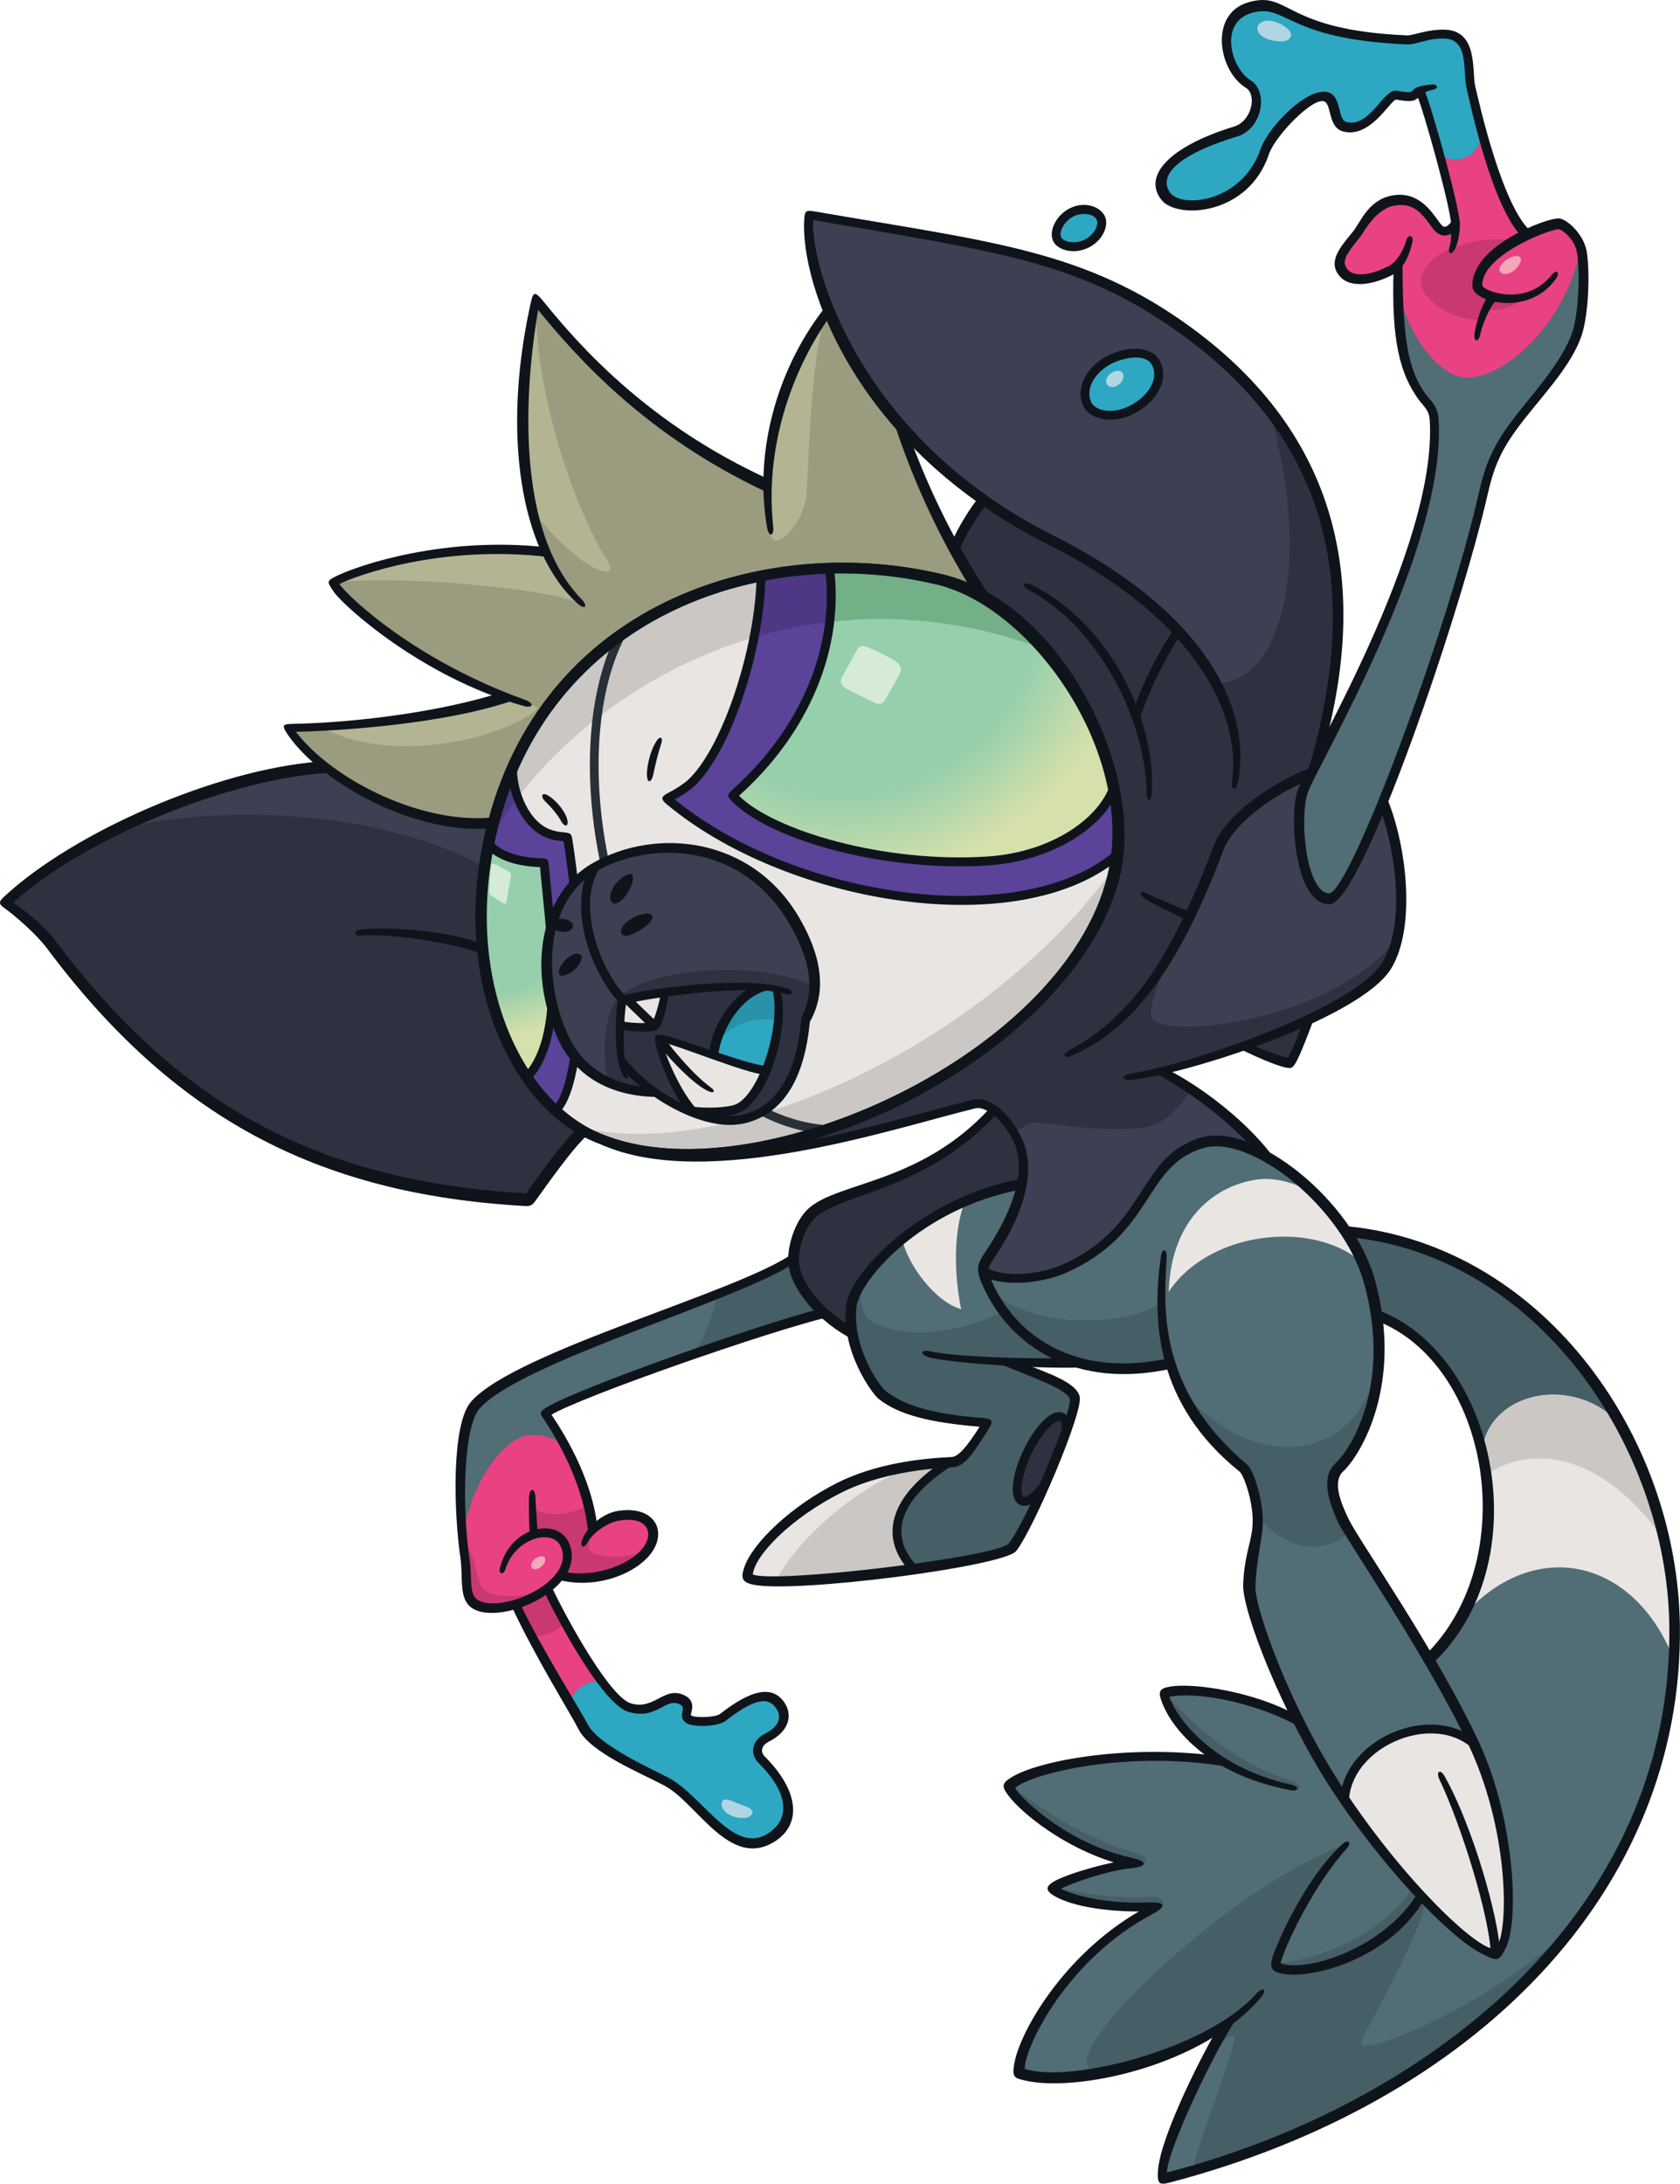 <?xml version="1.0" encoding="UTF-8"?>
<!-- Created with Inkscape (http://www.inkscape.org/) -->
<svg version="1.1" viewBox="0 0 228.44 296.94" xmlns="http://www.w3.org/2000/svg">
 <defs>
  <radialGradient id="radialGradient79377" cx="0" cy="0" r="1" gradientTransform="matrix(15.307 28.065 -34.783 18.972 118.44 88.52)" gradientUnits="userSpaceOnUse">
   <stop stop-color="#96cfac" offset="0"/>
   <stop stop-color="#96cfac" offset=".364"/>
   <stop stop-color="#96cfac" offset=".575"/>
   <stop stop-color="#d6e0ab" offset=".946"/>
   <stop stop-color="#d6e0ab" offset="1"/>
  </radialGradient>
  <radialGradient id="radialGradient79385" cx="0" cy="0" r="1" gradientTransform="matrix(3.609 15.971 -15.971 3.609 67.777 125.4)" gradientUnits="userSpaceOnUse">
   <stop stop-color="#96cfac" offset="0"/>
   <stop stop-color="#96cfac" offset=".364"/>
   <stop stop-color="#96cfac" offset=".575"/>
   <stop stop-color="#d6e0ab" offset=".946"/>
   <stop stop-color="#d6e0ab" offset="1"/>
  </radialGradient>
 </defs>
 <path d="m227.59 220.95c-0.395-26.355-20.007-52.088-45.887-53.457l4.572 10.92c16.635 5.205 22.632 34.22 7.808 47.618l-16.815 8.396c-7.095-4.017-16.148-5.194-18.864-4.13-0.16 0.792 1.912 5.534 8.012 9.211-14.405-2.139-27.26 1.232-29.071 3.44-0.032 1.132 7.695 8.872 17.563 10.467-2.512-0.225-10.603 2.242-11.588 3.372 0.452 0.94 6.111 3.009 14.134 2.422-13.183 6.394-19.248 19.905-18.683 22.53 5.205 2.162 20.108-1.222 28.675-7.174-2.386 3.316-10.275 19.17-9.279 21.602 37.728-9.573 70.001-36.743 69.424-75.218" fill="#516d75"/>
 <g fill="#465e65">
  <path d="m175.67 243.43c1.132 0.16 1.549-0.747 0.096-1.209-9.223-2.954-14.767-9.042-17.427-12.119 1.392 6.62 11.214 12.402 17.325 13.33"/>
  <path d="m156.23 257.94c-6.722 0.321-12.878-1.334-12.889-1.312-0.192 1.03 6.427 3.486 14.45 2.897 0.51-0.289 1.052-1.71-1.562-1.585"/>
  <path d="m226.16 209.26c-4.979-21.806-22.451-40.602-44.461-41.768l4.572 10.92c8.702 2.717 14.484 11.961 15.91 22.078 5.466-3.802 14.983-1.71 23.979 8.77"/>
  <path d="m154.7 252.04c-6.462-1.755-13.319-5.941-17.246-9.426-0.658 1.347 7.887 9.29 17.675 11.124 0.998-0.257 1.052-1.29-0.43-1.697"/>
  <path d="m185.37 276.9c0.35-0.828 10.286-18.14 8.306-19.916-0.16-0.321-0.837-0.905-1.209-0.962-4.436 7.808-15.017 10.784-18.92 10.942-0.225-0.51 4.255-10.92 9.811-16.397-9.675 3.768-19.237 11.191-26.095 17.506-7.751 7.118-13.274 14.903-6.28 13.331 5.681-1.28 11.961-3.7 16.465-6.835-0.407 0.565-1.594 2.444-2.377 3.949 1.142-1.065 2.547-1.88 2.762-1.777 0.779 0.395-5.997 17.427-5.59 18.321 20.776-6.043 39.55-17.461 51.59-33.19-8.238 8.17-20.844 14.564-26.978 16.148-1.527 0.395-2.095 0.321-1.482-1.119"/>
 </g>
 <path d="m227.5 225.42c0.064-1.472 0.128-2.954 0.096-4.47-0.16-9.687-2.897-19.294-7.604-27.634-6.393-6.45-17.506-3.938-18.434 3.848 1.777 7.389 1.177 15.627-2.399 22.327 9.619-10.581 22.972-7.537 28.347 5.929" fill="#e9e5e2"/>
 <path d="m226.16 209.26c-1.28-5.601-3.372-10.999-6.167-15.955-6.405-6.439-17.506-3.927-18.445 3.859 0.257 1.087 0.475 2.207 0.635 3.327 5.466-3.802 15.243-3.621 23.979 8.77" fill="#cac7c4"/>
 <path d="m104.28 236.29c2.354-1.177 2.717-2.861 1.809-4.255-1.517-2.354-4.176-1.347-7.808 1.495-0.828 0.645-3.961 0.735-4.651 0.225-0.86-0.635 0.635-1.732-0.86-2.525-2.467-1.29-3.553 2.05-7.174 0.949-2.964-0.905-8.555-10.807-11.158-16.227 0.69-0.52 1.28-1.097 1.742-1.719 5.715 1.312 12.832-2.095 12.561-5.794-0.096-1.504-1.482-2.794-4.651-2.287-1.312 0.225-2.614 1.02-3.53 1.992-0.635-6.676-4.425-13.138-6.405-15.944 2.364-2.127 31.776-12.538 39.108-14.032l-4.968-7.333c-7.254 5.284-37.524 13.556-43.522 20.256-2.547 2.861-2.444 14.745-1.572 20.584 0.475 3.201-0.321 5.918 2.127 6.699 1.257 0.407 3.009 0.257 4.775-0.257 3.451 7.423 8.125 14.315 9.257 16.589 1.504 3.009 7.729 5.669 11.282 7.571 4.504 2.399 8.974 10.954 14.191 7.48 2.704-1.8 3.802-5.409-1.267-10.479-0.94-0.949-0.68-2.31 0.712-2.999" fill="#516d75"/>
 <path d="m113.26 178.18-4.968-7.333c-2.095 1.527-6.111 3.305-10.909 5.217-0.064 2.274-1.867 6.925-3.621 8.216 7.978-2.807 16.103-5.409 19.498-6.099" fill="#465e65"/>
 <path d="m104.28 236.29c2.354-1.177 2.717-2.861 1.809-4.255-1.517-2.354-4.176-1.347-7.808 1.495-0.828 0.645-3.961 0.735-4.651 0.225-0.86-0.635 0.635-1.732-0.86-2.525-2.467-1.29-3.553 2.05-7.174 0.949-1.02-0.321-2.354-1.687-3.757-3.576-1.809-0.128-3.644 0.802-4.379 2.829 0.873 1.437 1.549 2.569 1.902 3.27 1.504 3.009 7.729 5.67 11.282 7.571 4.504 2.399 8.974 10.954 14.191 7.48 2.704-1.8 3.802-5.409-1.267-10.479-0.94-0.949-0.68-2.309 0.712-2.999" fill="#2ea7c2"/>
 <path d="m81.835 228.62c-2.695-3.61-5.692-9.098-7.401-12.651 0.69-0.52 1.28-1.11 1.742-1.732 5.715 1.325 12.832-2.082 12.561-5.782-0.096-1.517-1.482-2.807-4.651-2.287-1.312 0.225-2.614 1.007-3.53 1.979-0.395-4.108-1.979-8.125-3.599-11.271-1.642-1.482-3.553-1.979-5.262-1.687-3.236 0.565-7.616 6.066-8.793 13.953 0.064 0.927 0.192 1.787 0.289 2.547 0.475 3.201-0.321 5.907 2.127 6.699 1.267 0.407 3.009 0.257 4.775-0.257 2.399 5.149 5.375 10.038 7.355 13.308 0.735-2.014 2.569-2.964 4.38-2.816" fill="#e84283"/>
 <path d="m65.68 216.05c-1.02-0.94-0.68-4.334-2.739-6.54 0.064 0.779 0.16 1.527 0.257 2.184 0.488 3.201-0.321 5.918 2.139 6.699 1.257 0.407 3.009 0.257 4.776-0.257 0.555 1.2 1.402 2.897 2.002 4.051 1.652 0.86 4.176-0.792 4.707-1.607-0.917-1.674-1.742-3.27-2.377-4.606-3.201 1.379-7.276 1.437-8.759 0.064" fill="#c93872"/>
 <path d="m87.842 210.93c-3.237 1.065-6.982 1.007-7.638-0.192-0.327-0.609-0.064-1.642 0.43-2.646-0.023 0.032-0.064 0.064-0.064 0.064-0.128-1.222-0.35-2.435-0.645-3.621-1.979 1.472-5.047 1.8-7.457 0.658 0.032 1.097 0.096 2.319 0.16 3.497 1.719-0.577 3.44-0.225 4.153 1.267 0.712 1.504 0.372 2.977-0.565 4.266l0.064 0.032c4.368 0.962 9.517-0.802 11.565-3.338" fill="#c93872"/>
 <path d="m135.5 150.58c-9.46 10.728-21.127 11.033-24.918 14.428-1.719 1.549-2.669 4.572-2.525 6.62 0.225 3.395 3.451 7.333 8.77 10.06l23.718-19.396c3.27-5.364-1.652-11.361-5.047-11.712" fill="#2f3141"/>
 <path d="m136.89 185.16c3.78 0.16 7.797 0.192 10.875 0.023l-8.555-24.115c-13.647 2.364-22.881 12.369-23.345 16.555-0.635 5.794 3.236 11.248 4.176 11.984 2.999 2.377 7.65 3.395 14.202 3.87-2.207 3.53-3.372 5.375-4.741 5.443-2.842 0.128-9.63 0.635-15.288 3.463-7.061 3.531-12.459 8.985-12.459 11.904 0 2.207 34.186-1.889 35.872-4.017 2.444-3.076 8.838-18.287 8.442-20.109-0.395-1.809-5.239-3.338-9.177-5.002" fill="#516d75"/>
 <path d="m134.43 174.75c0.257 0.824 1.697 3.079 2.027 3.508-5.59 3.044-14.009 4.142-18.264 1.187-1.017-0.702-1.54-3.316-0.917-5.104-0.828 1.267-1.312 2.409-1.415 3.282-0.635 5.794 3.237 11.248 4.176 11.984 2.999 2.364 7.649 3.395 14.201 3.87-2.207 3.531-3.372 5.375-4.741 5.443-2.829 0.128-9.63 0.635-15.288 3.463-7.061 3.53-12.459 8.985-12.459 11.904 0 2.207 34.186-1.889 35.872-4.017 2.444-3.079 8.838-18.298 8.442-20.108-0.395-1.809-5.239-3.338-9.177-5.002 3.78 0.16 7.797 0.192 10.875 0.022l-2.027-5.692c-4.832-0.321-9.449-1.88-11.305-4.742" fill="#465e65"/>
 <path d="m130.69 178.02c-1.087-5.432-0.905-10.976 0.475-14.541-3.293 1.415-6.145 3.225-8.476 5.104 0.757 3.372 4.413 8.408 8 9.437" fill="#e9e5e2"/>
 <path d="m128.99 198.94c-3.089 0.16-9.438 0.77-14.779 3.44-7.061 3.53-12.459 8.985-12.459 11.916 0 1.312 12.233 0.372 22.429-1.042-3.009-3.225-4.176-8.521 4.809-14.315" fill="#e9e5e2"/>
 <path d="m105.48 214.92c4.413-0.012 11.995-0.735 18.705-1.674-3.009-3.225-4.176-8.521 4.809-14.304-1.2 0.064-2.909 0.192-4.855 0.488-6.948 2.364-15.231 9.166-18.66 15.492" fill="#cac7c4"/>
 <path d="m144.35 192.7c-1.075-0.51-3.156 1.62-4.662 4.764-1.495 3.147-1.844 6.111-0.77 6.62 0.702 0.327 1.822-0.452 2.932-1.889 1.177-2.672 2.319-5.488 3.124-7.74 0.023-0.905-0.192-1.54-0.622-1.755" fill="#2f3141"/>
 <path d="m184.7 104.61c-1.37-0.645-3.734-0.321-6.348 0.667 9.166-30.361-1.075-48.331-16.929-59.975-14.281-10.479-26.05-11.667-51.398-16.069-0.815 5.149 4.017 24.703 23.888 38.723-1.325 1.392-3.87 5.59-4.334 7.638 0 0-77.266 28.856-84.361 28.856-13.726 0.587-34.774 9.11-44.359 18.332 1.54 1.065 4.583 3.338 6.156 5.443 15.017 20.108 33.1 32.941 64.807 34.65 0.712-0.94 5.918-8.634 8.283-9.936l2.252 2.127c14.19 6.156 38.441-2.127 50.142-4.968 1.629-0.385 4.277 1.482 5.918 4.968 1.222 2.614 1.652 7.65-3.712 15.616-0.917 1.379-1.257 1.777-0.385 3.791 3.054 7.129 11.327 13.873 25.144 10.716l13.432-26.751c-4.232-6.167-11.769-10.999-15.141-12.855 3.259-0.805 7.242-2.002 11.259-3.44 1.629 0.895 5.873 2.444 6.303 2.287 0.542-0.192 2.014-4.085 2.717-5.963 4.923-2.319 8.962-4.866 10.445-7.288 4.538-7.367 0.395-24.59-3.78-26.57" fill="#3d4052"/>
 <path d="m16.584 112.56c-6.269 2.999-11.904 6.552-15.718 10.23 1.54 1.065 4.572 3.327 6.145 5.432 15.028 20.108 33.111 32.952 64.818 34.661 0.712-0.949 5.918-8.634 8.283-9.936l2.242 2.127c0.16 0.064 0.321 0.096 0.452 0.192-2.014-8.396-5.658-22.598-6.518-26.038-3.61-14.428-34.627-22.191-59.703-16.657" fill="#2f3141"/>
 <path d="m189.84 127.79c-8.498 10.83-30.836 13.67-33.133 10.728-0.77-0.972 0.895-5.341 2.354-8.623 0.85-1.402 1.697-2.954 2.534-4.651 1.392-2.816 2.772-6.066 4.176-9.834 1.482-3.972 7.491-8.238 12.572-10.128v-0.012c6.71-22.191 3.031-37.751-5.624-49.078 4.775 17.155 2.525 29.625-2.216 34.537-1.222 1.28-3.847 2.489-5.466 2.027-3.497-6.507-10.343-13.478-22.134-19.407-3.293-1.665-6.28-3.474-8.996-5.386-1.325 1.392-3.87 5.59-4.323 7.627 0 0-28.992 10.83-53.084 19.226 6.586 23.323 12.278 48.987 11.814 61.944 14.292 2.409 33.993-4.176 44.189-6.654 1.472-0.35 3.768 1.142 5.409 4.006 0.85-0.747 2.162-1.482 2.704-1.482 1.424 0 12.912 1.934 16.725 0.16 1.527-0.712 3.395-2.624 4.651-4.583-1.674-1.132-3.169-2.024-4.244-2.624 3.259-0.792 7.242-1.992 11.26-3.429 1.629 0.882 5.873 2.444 6.303 2.274 0.542-0.192 2.027-4.074 2.727-5.963 4.911-2.31 8.951-4.855 10.445-7.276 0.6-0.972 1.039-2.127 1.357-3.395" fill="#2f3141"/>
 <path d="m112.79 42.12c-4.3 5.896-8.012 14.643-8.272 24.251-17.404-8.114-26.977-19.803-31.696-25.62-3.214 16.669-1.222 27.657 1.755 34.378-16.125-1.88-29.196 3.564-29.196 4.096 0 0.985 8.974 9.721 23.866 15.548-7.763 2.672-20.776 4.006-30.169 4.164 5.194 7.808 19.158 14.428 29.49 12.618 3.938-3.079 65.362-29.648 65.362-29.648-5.636-8.645-9.358-17.246-11.792-24.658-4.436-5.205-7.434-10.501-9.347-15.13" fill="#b3b492"/>
 <path d="m122.13 57.251c-4.436-5.205-7.446-10.501-9.347-15.129-0.192 0.257-0.395 0.565-0.6 0.85-2.037 6.71-2.207 20.346-2.534 24.296-0.327 3.961-4.515 8.091-4.832 5.409-0.16-1.312-0.35-4.572-0.257-6.224l-0.032-0.096c0 0.012-0.012 0.023-0.012 0.032-17.302-8.068-26.864-19.679-31.606-25.529-0.395 11.508 4.945 27.849 9.539 35.148 1.065 1.697 0.465 2.127-1.347 1.347-2.172-0.949-5.646-4.051-8.34-7.48 0.52 1.992 1.142 3.746 1.822 5.273h-0.032c0.022 0.012 0.032 0.023 0.032 0.032 0.824 2.172 2.964 5.443 4.809 7.141-3.451-2.274-26.151-4.3-34.016-3.054 0.16 1.097 9.087 9.743 23.854 15.526-0.012 0-0.022 0.012-0.032 0.012h0.064c1.065 0.443 2.569 0.949 3.179 1.142 0.68 0.225 0.85 0.289 0.225 0.792-4.549 3.666-19.565 7.401-29.139 2.059-1.549 0.064-3.044 0.128-4.458 0.16 5.205 7.808 19.158 14.428 29.49 12.618 3.949-3.079 65.373-29.648 65.373-29.648-5.635-8.645-9.37-17.246-11.791-24.658" fill="#9b9c7f"/>
 <path d="m151.19 119.12c-5.975 24.986-49.938 45.072-70.691 35.159-11.158-5.33-18.355-23.119-13.195-42.582 7.876-29.637 37.524-38.226 60.235-32.794 15.877 3.814 26.978 26.287 23.651 40.217" fill="#e9e5e2"/>
 <path d="m141.65 88.155c-3.904-4.515-8.736-7.955-14.123-9.245-22.7-5.443-52.359 3.156-60.224 32.794-0.192 0.69-0.35 1.379-0.497 2.059 11.305-19.305 41.054-37.999 74.845-25.608" fill="#cac7c4"/>
 <path d="m78.636 153.24c0.613 0.385 1.235 0.735 1.867 1.042 20.742 9.913 64.716-10.184 70.691-35.159 0.064-0.34 0.16-0.69 0.192-1.039-16.442 23.096-51.805 40.376-72.762 35.159" fill="#cac7c4"/>
 <path d="m200.39 237.33c-5.602-12.085-16.454-27.656-17.744-30.293-1.572-3.237-2.242-6.145-0.645-7.616 2.409-2.216 7.887-11.282 4.074-25.077-2.762-9.992-15.503-21.002-22.7-18.796-8.521 2.601-6.744 11.769-18.807 17.031-3.35 1.46-8.498 1.755-10.728 0.321 0.032 0.407 0.192 0.895 0.475 1.572 3.044 7.095 11.237 13.794 24.929 10.773 1.392 4.583 4.244 9.54 9.924 14.36 0.77 0.658 2.239 5.081 1.889 8.34-0.257 2.512-0.828 4.096-0.949 7.763-0.096 3.384 4.956 16.997 11.768 27.419 7.808 11.95 18.547 22.813 21.354 22.417 3.044-0.443 2.467-16.77-2.839-28.211" fill="#516d75"/>
 <path d="m158.02 177.07c-5.748 3.893-19.916 3.271-23.572-2.297 3.156 6.982 11.305 13.455 24.805 10.467 0 0.012 0.012 0.032 0.023 0.064l0.012-0.032c-0.917-2.512-1.302-6.473-1.267-8.193" fill="#465e65"/>
 <path d="m183.37 208.29c-1.697-2.807-3.406-7.005-1.37-8.872 1.617-1.472 4.583-5.998 5.251-12.934-3.836 13.319-17.381 13.149-26.423 2.749 1.665 3.395 4.277 6.914 8.34 10.366 0.645 0.555 1.777 3.712 1.925 6.643 4.719 5.59 10.026 4.594 12.278 2.05" fill="#465e65"/>
 <path d="m170.98 160.38c-5.5 0.757-11.746 5.104-12.063 15.277 5.409-8.193 19.441-9.868 26.163-4.074-1.517-3.395-3.995-6.755-6.857-9.539-2.172-1.222-4.923-1.979-7.242-1.665" fill="#e9e5e2"/>
 <path d="m200.39 237.33c-0.064-0.128-0.128-0.257-0.192-0.385-5.85-4.64-16.77 0.064-17.381 7.604 7.706 11.373 17.71 21.376 20.403 20.991 3.044-0.443 2.467-16.77-2.839-28.211" fill="#e9e5e2"/>
 <path d="m215.06 34.438c-0.321-2.31-2.354-3.813-3.079-3.859-0.452-0.032-2.274 0.497-4.311 1.46-3.859-3.384-6.609-15.752-7.673-20.233-0.488-2.072 0.417-7.061-3.542-7.174-2.682-0.064-3.949 0.837-5.126 0.792-16.872-0.712-16.046-5.76-21.297-4.255-5.013 1.427-3.497 8.284-0.321 10.241 2.059 1.267 1.187 5.681-1.652 6.552-8.838 2.704-11.486 5.986-9.381 8.668 1.867 2.386 10.535 1.617 13.251-6.065 0.805-2.287 6.337-8.487 8.51-7.254 1.267 0.702 0.792 3.429 2.489 3.859 3.474 0.895 5.805-4.357 6.891-4.176 2.207 0.35 2.309 0.225 2.887-0.443 0.064-0.096 0.225-0.16 0.362-0.257 0.994 2.207 4.821 15.989 4.832 18.174-1.257 1.402-1.947 1.097-2.717 0.064-1.302-1.777-2.569-3.644-5.556-3.192-2.977 0.443-4.277 3.417-5.205 4.549-1.889 2.31-2.897 3.734-1.594 5.205 0.917 1.052 3.124 1.245 6.326-0.407 0.35-0.192 0.667-0.465 0.949-0.802-0.032 10.184 0.783 14.666 3.305 18.128 0.725 0.985 1.504 1.415 1.594 3.079 1.065 17.495-16.59 46.962-17.8 50.594-1.177 4.029-0.225 14.394 3.553 14.394 3.61 0 16.974-37.558 20.935-54.996 1.039-4.572 2.297-6.937 5.443-10.886 3.361-4.221 6.53-7.797 7.446-11.588 0.635-2.601 0.895-7.084 0.475-10.173" fill="#516d75"/>
 <path d="m201.57 18.173c-0.69-2.569-1.222-4.9-1.572-6.36-0.488-2.082 0.42-7.061-3.542-7.186-2.682-0.064-3.949 0.85-5.126 0.792-16.873-0.712-16.046-5.76-21.297-4.255-5.013 1.437-3.497 8.295-0.321 10.252 2.059 1.257 1.187 5.669-1.652 6.541-8.838 2.704-11.486 5.986-9.381 8.679 1.867 2.377 10.535 1.617 13.251-6.077 0.805-2.287 6.337-8.476 8.51-7.254 1.267 0.712 0.792 3.429 2.489 3.859 3.474 0.895 5.805-4.345 6.892-4.176 2.207 0.35 2.31 0.225 2.887-0.43 0.064-0.096 0.225-0.192 0.362-0.257 0.475 1.065 1.594 4.764 2.646 8.589 1.889 1.652 5.341 0.747 5.851-2.717" fill="#2ea7c2"/>
 <path d="m199.39 51.352c5.647 0 13.624-7.763 15.526-17.563-0.555-1.934-2.287-3.169-2.932-3.214-0.452-0.032-2.274 0.51-4.311 1.46-2.601-2.274-4.685-8.6-6.099-13.862-0.51 3.463-3.961 4.368-5.851 2.717 1.132 4.164 2.184 8.453 2.184 9.596-1.257 1.392-1.957 1.087-2.717 0.032-1.302-1.764-2.569-3.633-5.556-3.192-2.977 0.452-4.277 3.417-5.205 4.56-1.889 2.297-2.897 3.723-1.594 5.205 0.917 1.042 3.124 1.232 6.326-0.42 0.35-0.192 0.658-0.452 0.949-0.792-0.012 1.075 0 2.072 0.012 3.022 0.735 5.828 5.364 12.436 9.268 12.436" fill="#e84283"/>
 <path d="m149.69 29.668c-0.577-1.245-2.601-1.54-4.063-0.747-1.437 0.77-2.386 2.467-1.889 3.587 0.42 0.927 2.31 1.45 3.983 0.632 1.777-0.873 2.364-2.624 1.97-3.474" fill="#2ea7c2"/>
 <path d="m157.1 49.222c-1.052-1.755-4.402-1.392-6.586-0.128-2.557 1.495-3.53 4.04-2.682 5.828 0.77 1.617 3.836 2.229 6.71 0.43 2.739-1.71 3.655-4.323 2.557-6.145" fill="#2ea7c2"/>
 <path d="m74.057 211.78c-0.225-0.289-0.85-0.192-1.312 0.192-0.475 0.385-0.658 0.927-0.43 1.222 0.225 0.289 0.802 0.225 1.28-0.16 0.465-0.372 0.702-0.962 0.465-1.257" fill="#f3a8bb"/>
 <path d="m102.28 246.59c-0.225 0.667-1.45 0.792-2.601 0.398-1.155-0.398-1.8-1.347-1.495-1.992 0.321-0.635 1.177-0.16 2.22 0.257 0.882 0.372 2.117 0.6 1.88 1.334" fill="#afd6e2"/>
 <path d="m204.78 35.367c-0.712 0.52-1.075 1.232-0.779 1.629 0.289 0.407 1.119 0.35 1.844-0.192 0.77-0.565 1.142-1.472 0.905-1.787-0.289-0.407-1.267-0.16-1.97 0.34" fill="#f3a8bb"/>
 <path d="m200.94 38.853c-0.064-2.386 2.435-4.492 5.092-5.975-1.087-0.34-2.999-0.488-5.522-0.032-4.696 0.837-7.537 3.372-7.276 5.76 0.257 2.274 4.424 5.149 8.227 4.843 0.096-0.289 0.43-1.267 0.587-1.504 1.357 0.712 4.651-0.555 5.341-1.674-4.424 1.142-6.439-0.949-6.45-1.415" fill="#c93872"/>
 <path d="m152.63 50.681c0.321 0.417 0.064 1.164-0.497 1.62-0.565 0.443-1.257 0.43-1.572 0.023-0.321-0.42-0.16-1.075 0.42-1.517 0.565-0.452 1.334-0.542 1.652-0.128" fill="#afd6e2"/>
 <path d="m173.38 2.965c-1.212-0.395-2.22 0-2.386 0.68-0.192 0.68 0.52 1.472 1.755 1.787 1.687 0.43 2.602 0.16 2.784-0.565 0.16-0.68-0.985-1.527-2.149-1.902" fill="#afd6e2"/>
 <path d="m113.56 153.06c-9.11-0.192-17.506-6.246-23.764-17.166-9.245-16.159-11.112-38.35-4.357-50.142l-2.117 1.504c-5.647 12.527-3.486 33.654 5.432 49.236 5.896 10.309 13.681 16.42 22.247 17.585z" fill="#282f37"/>
 <g fill="#0f141b">
  <path d="m45.244 105.06c-13.489 0.577-33.914 8.929-43.42 17.665 1.54 1.097 4.198 3.156 5.681 5.138 16.815 22.519 35.974 32.817 64.026 34.401 1.764-2.454 4.888-6.892 7.073-8.917l1.562 0.725c-2.194 1.832-5.873 7.186-7.355 9.211-0.497 0.68-0.779 0.747-1.495 0.702-28.426-1.607-47.923-12.267-64.966-35.08-1.482-1.97-4.424-4.481-5.726-5.409-0.828-0.587-0.837-0.86 0-1.629 9.449-8.759 28.754-17.189 42.696-18.298z"/>
  <path d="m65.857 128.46c-5.081-2.05-13.568-2.467-16.85-2.072-0.994 0.128-0.882 0.917 0.128 0.828 3.632-0.327 13.036 0.962 16.805 2.695z"/>
  <path d="m70.187 95.087c-7.389 2.739-20.143 4.176-29.954 4.425 5.115 6.643 17.37 12.764 27.181 11.599l-0.372 1.504c-10.728 1.03-23.526-6.326-27.86-12.652-0.962-1.415-0.815-1.504 0.837-1.54 9.144-0.192 20.414-1.8 27.905-4.198z"/>
  <path d="m74.781 75.763c-14.858-1.809-26.559 2.592-28.641 3.655 1.402 1.902 10.399 10.411 25.28 15.752 1.28 0.465 1.065 1.2-0.225 0.824-14.021-3.961-24.658-13.806-25.789-15.492-0.917-1.379-1.097-1.482 0.362-2.184 3.147-1.527 14.734-5.42 28.494-3.904z"/>
  <path d="m104.47 65.13c-16.125-7.355-25.586-17.992-30.316-23.832-1.617-1.992-1.642-1.732-2.149 0.645-3.61 16.872-1.415 32.918 6.507 40.104 1.052 0.949 1.517 0.417 0.532-0.6-9.981-10.32-7.061-32.387-5.873-39.301 4.922 6.02 14.462 17.065 31.244 24.85z"/>
  <path d="m123.68 59.379c2.592 7.118 6.394 15.164 11.893 23.141l-2.919-1.46c-5.454-8.623-9.042-17.144-11.35-24.42z"/>
  <path d="m112.94 42.906c-4.866 6.801-9.03 17.314-7.808 28.675 0.16 1.392-0.6 1.482-0.837 0.128-1.867-10.863 1.71-22.179 8.114-30.203z"/>
  <path d="m134.49 68.232c-1.164 1.087-3.859 5.443-4.323 7.491l-0.882-1.674c0.895-2.274 2.887-5.409 4.04-6.676z"/>
  <path d="m179.07 105.02c8.159-25.959 2.431-46.147-16.997-60.417-14.541-10.671-27.283-11.69-51.432-15.876-1.142-0.192-1.222 0.064-1.29 1.177-0.51 8.668 6.801 30.893 33.201 44.155 20.346 10.218 26.276 23.436 24.963 32.172-0.192 1.28 0.565 1.437 0.828 0.096 1.8-9.268-3.542-22.666-25.156-33.541-26.457-13.296-32.964-36.494-32.624-42.865 25.62 4.436 36.54 5.601 50.504 15.854 19.203 14.089 24.624 33.665 16.555 59.817z"/>
  <path d="m155.92 107.77c-0.257-10.931-7.322-22.971-15.933-27.475-1.2-0.635-0.895-1.357 0.321-0.757 10.807 5.398 16.827 18.536 16.329 28.154-0.064 1.437-0.68 1.482-0.712 0.064"/>
  <path d="m160.56 86.368c-1.979 2.502-5.907 10.909-5.816 12.731l-0.747-2.184c1.119-3.486 3.995-9.302 5.76-11.452z"/>
  <path d="m162.19 124.14c-1.097-0.465-5.07-2.027-6.428-2.739-0.635-0.327-0.962 0.096-0.257 0.68 0.667 0.577 5.975 3.089 6.213 3.169z"/>
  <path d="m95.988 156.69c13.081-0.225 27.362-4.979 36.37-7.163 2.104-0.51 4.945 1.764 6.609 5.296 1.097 2.332 2.072 7.548-3.757 16.204-0.86 1.29-1.052 1.549-0.34 3.214 3.022 7.016 11.033 13.432 24.466 10.366l0.372 1.402c-13.466 3.156-22.587-3.044-26.174-11.418-0.998-2.297-0.465-2.919 0.443-4.357 5.5-8.159 4.888-12.798 3.893-14.903-1.495-3.169-3.904-4.957-5.217-4.628-10.988 2.659-36.494 11.35-50.888 4.934z"/>
  <path d="m116.24 182.28c-5.024-2.502-8.804-7.084-9.053-10.58-0.16-2.172 0.882-5.703 2.784-7.401 4.063-3.632 15.254-3.338 24.703-13.692l0.985 0.702c-9.415 10.422-21.172 11.01-24.669 14.156-1.607 1.424-2.454 4.3-2.332 6.133 0.225 2.954 3.147 6.54 7.197 8.838z"/>
  <path d="m108.11 171.71c-8.057 5.274-37.207 13.455-42.888 19.803-2.274 2.547-2.364 13.772-1.424 20.086 0.532 3.564-0.257 5.579 1.719 6.212 2.601 0.85 7.571-0.917 9.834-3.497 1.209-1.379 1.495-2.762 0.86-4.096-1.132-2.399-6.179-1.11-7.491 3.169-0.257 0.802-0.94 0.69-0.747-0.128 1.334-5.703 7.717-6.971 9.336-3.565 2.704 5.703-7.661 10.852-12.278 9.37-2.909-0.94-1.97-4.164-2.431-7.288-0.873-5.895-1.29-18.117 1.482-21.218 6.201-6.925 36.608-14.926 43.861-20.21z"/>
  <path d="m74.917 215.59c2.534 5.319 8.102 15.186 10.852 16.024 3.271 0.994 4.594-2.512 7.39-1.042 1.642 0.873 0.68 2.399 0.792 2.672 0.532 0.385 3.349 0.289 3.961-0.192 4.198-3.282 7.152-4.017 8.804-1.46 1.075 1.652 0.577 3.859-2.172 5.228-1.007 0.51-1.2 1.379-0.542 2.037 4.662 4.662 5.047 9.2 1.347 11.542-6.111 3.859-10.524-5.205-14.994-7.593-3.304-1.755-10.094-4.481-11.724-7.729-0.994-1.992-5.839-9.698-9.121-16.782l1.177-0.35c2.727 5.862 8.431 14.926 9.211 16.488 1.46 2.919 9.042 6.246 11.022 7.31 4.662 2.48 8.86 10.66 13.579 7.525 2.986-2.002 2.739-5.466-1.357-9.562-1.29-1.28-0.828-3.111 0.872-3.961 2.104-1.065 2.229-2.377 1.572-3.395-1.132-1.742-3.124-1.325-6.925 1.652-1.007 0.779-4.425 0.94-5.387 0.257-1.267-0.927 0.192-1.957-0.792-2.48-2.014-1.065-3.134 2.184-7.061 0.985-3.259-0.985-8.815-10.886-11.463-16.397z"/>
  <path d="m73.121 208.49c-0.192-2.274-0.289-4.606-0.321-4.922-0.064-1.2-0.747-1.415-0.873 0.032-0.023 0.289-0.023 2.749 0.096 5.171z"/>
  <path d="m76.373 213.67c5.624 1.257 11.984-2.149 11.769-5.171-0.096-1.29-1.357-2.149-3.949-1.732-1.642 0.257-3.531 1.652-4.244 2.874-0.658 1.142-1.142 0.667-0.747-0.362 0.68-1.764 2.839-3.508 4.776-3.825 3.576-0.577 5.386 1.065 5.511 2.887 0.321 4.244-7.288 8.351-13.919 6.371z"/>
  <path d="m81.213 207.55c-0.77-6.835-4.798-13.059-6.224-15.186 4.074-2.444 29.467-11.339 37.807-13.319l-1.257-1.087c-8.725 2.252-32.658 10.694-37.207 13.398-1.187 0.712-0.815 0.985-0.321 1.719 1.482 2.207 5.613 8.951 5.997 15.888z"/>
  <path d="m138.87 161.74c-13.704 2.557-22.01 12.414-22.406 15.945-0.609 5.579 3.147 10.807 3.961 11.452 2.592 2.05 6.597 3.169 13.297 3.689 1.187 0.096 1.392 0.385 0.77 1.379-2.184 3.486-3.338 5.239-4.956 5.308-3.372 0.16-9.811 0.792-15.051 3.406-6.959 3.486-11.859 8.578-12.119 11.169 2.977 1.257 32.998-2.319 34.797-4.198 2.489-3.147 8.611-18.06 8.317-19.599-0.321-1.46-5.556-3.134-10.433-5.217l3.723 0.16c3.666 1.46 7.616 2.717 8.046 4.696 0.475 2.149-6.326 18.072-8.634 20.968-1.697 2.139-30.225 5.794-35.793 4.572-1.46-0.321-1.697-0.873-1.187-2.342 1.142-3.361 6.462-8.408 12.674-11.508 5.171-2.592 11.26-3.304 15.492-3.497 0.962-0.032 2.149-1.45 3.836-4.119-6.71-0.565-10.965-1.594-13.704-3.768-0.94-0.735-5.138-6.53-4.458-12.686 0.497-4.538 10.456-14.937 24.126-17.314z"/>
  <path d="m141.16 203.84c-1.142 1.007-1.957 1.042-2.489 0.779-1.629-0.779-0.994-4.323 0.488-7.423 1.472-3.102 3.825-5.828 5.466-5.047 0.452 0.225 0.735 0.645 0.86 1.222l-1.642 3.712c0.712-2.162 0.645-3.655 0.257-3.847-0.565-0.257-2.444 1.517-3.859 4.481-1.517 3.192-1.549 5.579-1.052 5.817 0.542 0.257 2.592-1.674 3.859-4.481z"/>
  <path d="m124.81 213.04c-3.927-3.972-3.067-9.12 5.5-14.281l-2.534 0.257c-7.163 4.956-7.887 10.23-4.323 14.337z"/>
  <path d="m149.53 185.77c-5.183 0.667-20.788-0.407-23.3-1.245-1.29-0.43-0.962-1.052 0.289-0.77 2.861 0.667 12.108 1.075 19.056 0.905z"/>
  <path d="m173.78 158.21c-3.859-5.646-10.818-10.705-15.163-12.844l-1.97 0.321c3.225 1.642 9.89 5.896 14.292 11.18z"/>
  <path d="m188.35 107.95c2.874 6.382 4.323 18.038 0.805 23.764-4.266 6.937-28.494 14.53-35.318 15.118-1.424 0.128-1.379-0.622-0.128-0.828 8.792-1.46 30.451-8.94 34.265-15.141 3.031-4.934 1.957-14.835-0.321-20.856z"/>
  <path d="m178.77 104.22c-5.522 1.889-12.187 6.586-13.738 10.762-6.36 17.042-12.029 23.639-19.577 27.792-1.087 0.6-0.86 1.28 0.289 0.77 6.518-2.861 13.546-9.019 20.595-27.917 1.334-3.587 6.722-7.514 11.452-9.483z"/>
  <path d="m169.9 141.92c1.665 0.792 4.413 1.764 5.194 1.902 0.257-0.34 0.828-1.472 2.162-4.99l1.495-0.542c-2.194 5.918-2.717 6.733-3.192 6.903-0.927 0.35-6.518-2.287-7.31-2.772z"/>
  <path d="m203.75 40.493c-0.68 0.452-2.072 3.031-2.454 4.945-0.257 1.212-0.94 1.065-0.792-0.064 0.225-1.71 1.065-4.074 1.889-5.16z"/>
  <path d="m208.55 31.757c-4.142-2.784-7.525-18.23-7.967-20.086-0.452-1.902 0.452-7.503-4.119-7.638-2.399-0.064-4.357 0.815-5.115 0.779-16.929-0.712-15.911-6.122-21.557-4.515-5.443 1.549-4.142 9.325-0.398 11.633 1.594 0.972 0.77 4.56-1.572 5.273-8.804 2.695-12.482 6.688-9.89 9.981 2.095 2.672 11.826 2.162 14.62-6.235 0.815-2.444 6.111-7.955 7.593-7.118 0.917 0.52 0.465 3.531 2.502 4.051 3.61 0.917 6.167-3.882 7.14-4.346 2.162 0.35 2.569 0.321 3.361-0.577 0.128-0.16 0.86-0.6 1.562-0.725 1.142-0.192 0.712-0.828-0.064-0.747-0.94 0.096-2.024 0.257-2.399 0.68-0.417 0.488-0.555 0.443-2.409 0.16-1.674-0.257-3.61 5.081-6.744 4.266-1.177-0.289-0.69-3.079-2.162-3.904-2.489-1.402-8.318 4.142-9.562 7.683-2.547 7.197-10.626 7.91-12.199 5.896-1.54-1.957-0.096-4.923 9.087-7.717 3.395-1.042 4.266-6.111 1.787-7.638-2.704-1.665-4.323-7.876 0.16-9.155 4.798-1.37 4.458 3.576 21.093 4.277 1.37 0.064 2.682-0.86 5.138-0.792 3.327 0.096 2.457 4.504 2.977 6.71 0.475 2.002 3.463 16.488 7.74 20.448z"/>
  <path d="m193.63 12.096c1.097 2.534 4.877 16.205 4.877 18.4 0 0.68-0.096 2.216-0.645 3.316-0.475 0.94-1.065 0.747-0.747-0.289 0.257-0.824 0.192-2.059 0.192-3.031 0-2.027-3.678-15.356-4.719-17.8z"/>
  <path d="m197.91 31.342c-1.312 1.187-2.354 0.725-3.214-0.452-1.392-1.912-2.444-3.327-4.979-2.954-2.682 0.407-4.187 3.565-4.821 4.346-2.024 2.467-2.512 3.395-1.617 4.413 0.658 0.747 2.525 1.052 5.601-0.542 0.962-0.497 1.934-1.992 2.342-3.485 0.225-0.86 1.007-0.702 0.837 0.192-0.372 1.822-1.28 3.768-2.669 4.492-2.816 1.46-5.794 1.844-7.208 0.225-1.732-1.957 0.064-3.995 1.777-6.065 1.042-1.28 2.072-4.346 5.375-4.934 3.542-0.635 5.319 2.194 6.348 3.598 0.6 0.828 0.895 1.187 2.229-0.779z"/>
  <path d="m190.71 35.009c-0.032 11.056 0.725 15.265 3.192 18.649 0.587 0.805 1.594 1.472 1.719 3.395 1.075 17.721-16.703 47.392-17.834 50.821-1.155 3.915-0.064 13.602 2.977 13.602 2.909-0.407 16.035-35.566 20.346-54.532 1.017-4.504 2.265-6.993 5.556-11.124 2.342-2.942 6.416-7.548 7.333-11.35 0.645-2.682 0.847-7.05 0.465-9.947-0.257-2.014-2.082-3.327-2.534-3.349-1.155-0.032-10.513 3.531-10.377 7.661 0.225 0.747 5.918 2.954 9.426-1.437 0.702-0.872 1.209-0.35 0.532 0.587-3.666 5.092-11.18 3.124-11.293 1.007-0.289-5.556 10.241-9.426 11.769-9.29 1.052 0.064 3.451 2.149 3.802 4.696 0.407 3.022 0.192 7.582-0.488 10.388-0.994 4.085-4.821 8.182-7.695 11.792-3.192 4.006-4.334 6.292-5.319 10.637-3.632 15.967-17.11 55.754-21.523 55.754-4.628 0-5.488-11.543-4.38-15.322 1.28-3.859 19.079-33.145 18.027-50.527-0.096-1.379-0.802-1.822-1.482-2.749-2.579-3.542-3.768-8.046-3.429-17.902z"/>
  <path d="m201.17 238.78c-5.092-6.71-17.981-1.517-17.755 6.631l-1.132-1.424c1.007-7.288 11.078-11.927 17.416-8.125z"/>
  <path d="m203.98 265.54c-0.16-4.651-3.7-17.189-7.548-24.013-0.59-1.042-1.222-0.658-0.712 0.417 2.977 6.246 6.846 18.671 7.005 23.866z"/>
  <path d="m183.26 168.21c25.721 2.364 43.363 28.46 43.725 52.744 0.587 39.606-33.416 65.396-68.326 74.46 0.16-3.61 8.08-19.871 10.332-21.998l-3.134 1.934c-1.97 3.179-8.046 14.949-8.396 19.769-0.128 1.889 0.192 2.027 1.652 1.642 41.394-10.875 69.843-39.572 69.311-75.806-0.395-26.049-19.045-52.167-46.136-54.294z"/>
  <path d="m168.16 240.47c-13.919-2.749-27.792 0.577-30.135 2.659 0.747 1.392 7.197 7.593 15.707 9.449 2.354 0.51 2.399 1.222 0 1.472-2.772 0.257-7.763 1.867-9.449 2.784 1.334 0.725 5.601 2.072 11.724 1.857 2.31-0.096 2.887 0.417 0.635 1.617-11.588 6.145-17.314 18.061-17.302 21.003 6.02 2.037 24.692-2.614 31.425-10.15 0.972-1.087 1.629-0.68 0.658 0.475-7.865 9.302-25.133 12.957-32.172 11.237-1.267-0.321-1.607-0.385-1.379-1.992 0.577-4.277 6.563-14.903 16.985-20.969-1.742 0.032-8.046-0.16-11.407-2.059-1.325-0.735-1.357-1.357 0-2.095 1.629-0.882 5.262-1.947 8.001-2.525-6.676-2.027-12.301-6.484-14.225-8.94-1.087-1.37-1.007-1.8 0.257-2.592 3.655-2.297 15.526-4.504 27.735-2.977z"/>
  <path d="m176.97 234.96c-6.925-3.927-15.118-4.911-17.936-4.232 0.488 1.925 5.035 9.403 16.555 11.95 1.132 0.257 1.042 0.949-0.064 0.747-11.758-2.184-16.431-8.94-17.54-11.984-0.488-1.334-0.443-1.832 1.065-2.095 3.327-0.577 11.633 0.747 17.132 3.813z"/>
  <path d="m193.71 258.21c-4.594 8.001-15.152 10.977-19.339 10.173-1.392-0.257-1.8-0.824-1.334-2.287 0.375-1.2 4.131-10.422 9.494-15.333 0.815-0.747 1.334-0.225 0.6 0.587-4.809 5.296-8.668 13.93-8.996 15.605 3.384 1.325 14.157-2.002 18.706-9.653z"/>
  <path d="m194.49 226.49c15.107-13.658 9.087-42.808-7.593-48.512l0.064 1.527c15.537 5.771 20.165 32.522 6.801 45.592z"/>
  <path d="m145.92 29.451c-1.164 0.635-1.979 2.024-1.629 2.807 0.257 0.6 1.809 0.994 3.169 0.34 1.482-0.725 1.934-2.139 1.687-2.672-0.475-1.017-2.252-1.007-3.225-0.475m4.323-0.032c0.565 1.209-0.257 3.293-2.252 4.266-2.002 0.972-4.244 0.321-4.798-0.927-0.613-1.379 0.395-3.417 2.149-4.368 2.072-1.119 4.266-0.321 4.9 1.03"/>
  <path d="m150.82 49.626c-2.162 1.257-3.214 3.429-2.444 5.059 0.622 1.28 3.259 1.787 5.839 0.16 2.342-1.46 3.338-3.7 2.364-5.319-0.905-1.517-4.085-0.882-5.76 0.096m6.801-0.712c1.325 2.207 0.16 5.138-2.762 6.971-3.248 2.037-6.654 1.232-7.571-0.69-1.039-2.184 0.225-5.036 2.919-6.609 2.525-1.482 6.19-1.71 7.412 0.327"/>
  <path d="m134.01 173.69c2.717 1.29 7.74 0.77 10.796-0.555 12.21-5.33 10.581-14.518 18.739-17.008 6.54-2.002 19.136 8.182 21.942 18.389 3.757 13.602-1.697 22.44-3.904 24.466-1.642 1.504-1.472 4.232 0.52 8.317 1.007 2.072 12.437 18.841 17.733 30.282 5.873 12.674 5.194 27.091 3.304 27.362-2.127 0.289-12.21-9.064-20.754-22.146-6.914-10.569-11.768-24.069-11.678-27.068 0.128-3.259 0.69-5.398 0.949-7.729 0.35-3.27-1.075-7.989-2.104-8.86-12.301-10.433-11.271-21.557-10.92-28.064 0.064-1.357-0.6-1.472-0.792-0.128-1.212 8.645-0.747 19.95 10.728 29.173 0.565 0.452 2.059 4.538 1.719 7.684-0.257 2.207-1.119 3.983-1.245 7.695-0.128 3.61 5.352 17.631 12.063 27.905 6.665 10.196 15.843 19.939 20.335 22.225 2.104 1.075 2.364 1.155 3.304-0.735 1.889-3.768 1.177-17.585-3.587-27.871-5.816-12.538-16.272-27.385-17.743-30.395-1.177-2.409-2.242-5.217-0.77-6.563 2.342-2.162 8.238-11.837 4.311-26.027-2.977-10.796-16.442-21.557-23.707-19.339-8.759 2.682-7.095 12.142-18.932 17.314-3.7 1.607-8.928 1.585-10.513 0.096z"/>
  <path d="m67.895 111.86c-5.262 19.849 2.409 36.879 12.866 41.881 20.12 9.607 63.879-9.8 69.843-34.752 3.881-16.227-10.015-36.324-23.209-39.493-23.073-5.522-51.918 3.78-59.5 32.364m84.395 7.186c-6.031 25.269-50.232 46.373-72.378 35.793-10.909-5.205-18.943-22.824-13.523-43.273 8.012-30.18 38.282-39.097 61.808-33.462 16.205 3.881 27.498 26.729 24.092 40.942"/>
 </g>
 <path d="m107.9 125.39c4.798 8.306 4.492 16.08-10.049 21.523-10.218 3.825-18.219 0.587-21.172-5.907-4.515-9.924-1.947-19.566 4.141-23.062 7.661-4.413 20.448-4.029 27.079 7.446" fill="#3d4052"/>
 <g fill="#0f141b">
  <path d="m85.012 135.43c-4.119-4.56-6.733-13.704-2.919-18.162l-2.002 0.882c-2.602 5.024-0.192 13.41 4.029 18.094z"/>
  <path d="m84.525 126.97c-0.257-0.443 0.064-1.312 1.334-2.05 1.302-0.747 2.525-0.905 2.807-0.443 0.257 0.43-0.398 1.28-1.732 2.059-1.177 0.68-2.095 0.985-2.409 0.43"/>
  <path d="m74.596 125.49c0.064-0.443 1.007-0.635 1.934-0.532 1.097 0.128 1.424 0.577 1.37 1.03-0.064 0.443-0.555 0.86-1.617 0.702-0.917-0.128-1.742-0.757-1.687-1.2"/>
  <path d="m76.127 132.6c-0.289-0.289-0.192-1.11 0.828-2.127 0.837-0.85 1.71-0.94 2.014-0.635 0.327 0.34 0.032 1.142-0.712 1.889-0.779 0.779-1.857 1.142-2.127 0.872"/>
  <path d="m83.42 120.62c-0.658 1.097-0.488 1.947-0.096 2.194 0.375 0.225 1.075-0.096 1.832-1.132 0.905-1.222 1.11-2.547 0.725-2.794-0.372-0.225-1.665 0.407-2.454 1.732"/>
 </g>
 <g>
  <path d="m77.152 113.76c-0.475 0.064-1.787-0.064-2.762-0.475-2.887-1.235-4.572-5.171-4.696-8.464-0.927 2.162-1.742 4.447-2.386 6.88-4.357 16.42 0.096 31.64 8.284 39.21 3.147-2.672 4.481-18.932 1.562-37.151" fill="#5a4398"/>
  <path d="m93.947 106.5c-0.792 0.725-2.444 1.732-3.316 2.05 15.944 13.692 47.369 19 61.016 7.876 1.472-13.964-9.223-33.96-24.115-37.524-7.593-1.822-15.978-2.059-24.058-0.475-0.192 10.331-4.832 23.764-9.528 28.075" fill="#5a4398"/>
  <path d="m67.31 111.7c-0.192 0.69-0.34 1.379-0.497 2.059 1.039-1.787 2.252-3.564 3.598-5.318-0.43-1.187-0.68-2.444-0.712-3.621-0.927 2.162-1.742 4.436-2.386 6.88" fill="#4e3885"/>
  <path d="m141.65 88.153c-3.904-4.515-8.736-7.955-14.111-9.245-7.604-1.822-15.979-2.059-24.058-0.475-0.064 2.614-0.385 5.421-0.94 8.227 11.644-3.44 25.031-3.666 39.108 1.495" fill="#4e3885"/>
 </g>
 <path d="m99.625 108.16c4.266 4.945 19.69 9.902 34.695 8.906 8.804-0.577 15.186-5.262 16.861-9.313-2.386-12.448-11.656-25.97-23.639-28.845-4.707-1.132-9.698-1.642-14.745-1.504 1.257 10.388-3.089 21.965-13.172 30.757" fill="#8cd6a3"/>
 <path d="m112.79 77.398c1.267 10.388-3.102 21.976-13.172 30.757 4.266 4.945 19.69 9.902 34.695 8.917 8.804-0.577 15.186-5.262 16.861-9.325-2.386-12.436-11.656-25.97-23.639-28.833-4.221-1.02-8.668-1.527-13.183-1.527-0.52 0-1.039 0-1.562 0.012" fill="url(#radialGradient79377)"/>
 <path d="m141.65 88.155c-3.904-4.515-8.736-7.955-14.111-9.245-4.708-1.132-9.709-1.642-14.745-1.504 0.289 2.342 0.257 4.742-0.023 7.163 9.008-1.042 18.762-0.128 28.879 3.587" fill="#74b087"/>
 <path d="m73.998 117.31c-3.746 0-6.246-1.052-7.423-2.409-2.467 12.391 0 23.832 5.16 31.47 5.568-5.873 2.865-20.731 2.265-29.06" fill="#8cd6a3"/>
 <path d="m71.728 146.36c5.568-5.862 2.861-20.708 2.274-29.048-3.746 0-6.258-1.065-7.423-2.422-2.467 12.402 0 23.843 5.149 31.47" fill="url(#radialGradient79385)"/>
 <path d="m117.72 87.928c-0.475-0.192-0.949-0.032-1.187 0.452-0.128 0.257-1.934 3.44-2.059 3.678-0.289 0.52-0.128 1.042 0.225 1.325 0.702 0.555 3.508 1.777 4.232 2.184 0.443 0.257 0.985 0.192 1.325-0.257 0.192-0.225 2.14-3.689 2.207-3.961 0.128-0.497-0.064-0.927-0.475-1.267-0.77-0.658-3.406-1.835-4.255-2.162" fill="#d5ead7"/>
 <path d="m67.433 117.55c0.475 0.257 1.164 0.645 1.652 0.927 0.452 0.257 0.443 0.289 0.34 0.94-0.16 0.882-0.407 2.342-0.532 3.124-0.064 0.385-0.16 0.443-0.6 0.192-0.452-0.289-1.042-0.645-1.415-0.895-0.34-0.225-0.362-0.289-0.34-0.735 0.032-0.94 0.096-2.319 0.225-3.281 0.064-0.488 0.257-0.497 0.68-0.257" fill="#d5ead7"/>
 <g fill="#0f141b">
  <path d="m76.032 151.3c3.542-3.327 4.458-19.984 1.822-36.958-0.16-1.02-0.192-1.075-1.405-1.187-0.52-0.032-1.245-0.192-1.822-0.43-2.999-1.28-4.662-5.896-4.289-9.223l-1.155 2.547c0.443 3.236 2.216 6.609 4.968 7.797 0.77 0.327 1.764 0.51 2.489 0.532 3.179 20.459 0.962 34.514-1.517 36.155z"/>
  <path d="m66.355 115.55c1.402 1.402 3.961 2.265 7.084 2.354 0.613 7.752 3.089 22.395-2.072 27.985l0.532 1.187c6.009-5.771 3.395-21.365 2.749-29.184-0.096-1.132-0.128-1.155-1.325-1.2-3.927-0.16-6.043-1.54-6.676-2.739z"/>
  <path d="m104.09 78.042c-0.096 10.4-4.775 24.364-9.732 28.913-0.613 0.555-1.687 1.267-2.601 1.755 16.431 13.444 47.369 17.993 60.054 6.801l-0.289 1.809c-14.179 10.796-44.993 5.307-60.858-7.955-0.895-0.747-0.779-1.065 0.35-1.629 0.85-0.43 1.957-1.155 2.525-1.674 4.64-4.255 9.177-17.857 9.347-27.781z"/>
  <path d="m113.38 77.051c1.46 11.033-3.304 22.564-12.889 31.153 4.741 4.741 19.78 9.189 33.79 8.261 9.585-0.635 16.057-6.065 16.85-10.535l0.52 2.287c-1.934 4.346-8.566 8.883-17.291 9.46-13.806 0.917-29.456-3.305-34.774-8.668-0.757-0.77-0.747-0.949 0.064-1.687 9.325-8.34 13.953-19.52 12.516-30.18z"/>
  <path d="m76.286 111.63c-0.52-0.972-1.54-2.082-2.127-2.637-0.712-0.68-0.52-1.402 0.475-0.757 1.312 0.872 2.265 2.31 2.479 3.124 0.289 1.075-0.327 1.2-0.828 0.257"/>
  <path d="m87.974 104.99c0.064-1.065 0.43-2.784 1.187-4.051 0.6-1.03 1.075-0.702 0.703 0.327-0.327 0.94-0.792 2.842-1.007 3.927-0.289 1.437-0.972 1.392-0.882-0.192"/>
  <path d="m67.895 111.86c-5.262 19.849 2.409 36.879 12.866 41.881 20.12 9.607 63.879-9.8 69.843-34.752 3.881-16.227-10.015-36.324-23.209-39.493-23.073-5.522-51.918 3.78-59.5 32.364m84.395 7.186c-6.031 25.269-50.232 46.373-72.378 35.793-10.909-5.205-18.943-22.824-13.523-43.273 8.012-30.18 38.282-39.097 61.808-33.462 16.205 3.881 27.498 26.729 24.092 40.942"/>
 </g>
 <path d="m107.9 125.39c-6.631-11.474-19.418-11.859-27.079-7.446-6.088 3.496-8.657 13.138-4.141 23.062 2.037 4.481 6.473 7.412 12.391 7.537 4.006 2.861 8.826 4.436 12.21 3.576 4.911-1.245 7.604-5.884 8.261-13.568 2.139-4.006 1.052-8.498-1.639-13.161" fill="#3d4052"/>
 <path d="m84.249 135.44c-1.934 1.652-2.534 7.537-1.549 11.656 1.844 0.882 3.983 1.392 6.371 1.45 4.017 2.865 8.827 4.436 12.21 3.576 4.911-1.257 7.616-5.884 8.272-13.579 0.757-1.415 1.097-2.897 1.119-4.425-7.107-3.519-21.716-2.704-26.423 1.325" fill="#2f3141"/>
 <path d="m105.62 134.47c-0.555-0.096-1.155-0.192-1.812-0.225-4.13 1.03-6.518 6.62-6.744 9.189 2.909 1.052 5.828 2.059 7.095 2.104 1.46-3.61 2.194-8.193 1.46-11.067" fill="#2ea7c2"/>
 <path d="m105.81 138.85c0.16-1.629 0.128-3.156-0.192-4.379-0.555-0.096-1.155-0.16-1.809-0.225-3.44 0.86-5.669 4.877-6.45 7.683 2.184-2.839 5.635-3.949 8.442-3.079" fill="#2892aa"/>
 <path d="m84.326 139.43c1.472 0.395 4.244 0.372 4.73 0.064 0.385-0.225 1.267-3.124 1.402-4.572-3.044 0.417-5.375 0.873-5.771 1.097-0.128 0.064-0.321 1.562-0.362 3.395" fill="#e9e5e2"/>
 <path d="m89.531 141.16c-0.622 0.622 2.569 7.955 4.719 9.947 2.287 0.257 5.149 0.096 6.201-0.443 1.415-0.735 2.727-2.717 3.7-5.126-2.807-0.096-13.964-5.036-14.62-4.38" fill="#e9e5e2"/>
 <g fill="#0f141b">
  <path d="m97.664 143.5c0.225-2.762 2.932-8.736 7.842-9.03l-2.909-0.443c-3.259 1.45-6.02 5.884-6.111 9.121z"/>
  <path d="m103.92 146.13c-2.627-0.225-11.792-4.017-13.851-4.39 0.289 1.71 3.463 9.257 6.235 10.218l-3.031-1.02c-1.912-2.31-3.859-7.265-4.142-9.109-0.16-0.985-0.128-1.325 1.379-0.985 2.954 0.667 11.904 4.255 13.975 4.096z"/>
  <path d="m84.575 145.94c-1.212-2.422-0.792-8.249-0.667-9.2 0.16-1.232 0.225-1.267 1.8-1.617 5.364-1.2 17.2-2.297 21.433-0.68 0.905 0.34 0.622 0.994-0.225 0.735-5.07-1.607-19.781 0.712-21.772 1.325-0.289 1.347-0.565 7.072 0.064 9.087 0.395 1.212-0.032 1.549-0.645 0.35"/>
  <path d="m89.856 134.95c-0.128 1.257-0.837 3.554-1.155 4.051-0.645 0.192-3.576 0.16-4.594-0.289l0.064 1.132c1.007 0.443 4.413 0.635 5.183 0.16 0.779-0.465 1.572-4.153 1.594-5.194z"/>
  <path d="m89.368 138.98c-0.257-0.192-1.947-1.822-2.839-2.695-0.257-0.257-0.488-0.488-0.667-0.667l-1.187 0.542c0.128 0.128 0.52 0.497 1.007 0.985 1.642 1.594 2.386 2.309 2.762 2.637z"/>
  <path d="m94.391 151.73c2.095 0.321 4.957 0.192 6.337-0.532 3.87-1.979 6.779-11.61 5.364-16.623l-1.097-0.128c1.312 4.628-1.572 13.998-4.821 15.662-0.962 0.497-4.244 0.712-6.71 0.257z"/>
  <path d="m90.416 141.22c0.779 1.2 3.881 4.945 6.179 6.597 0.828 0.6 0.475 0.949-0.43 0.488-2.399-1.209-6.111-5.454-6.767-6.45z"/>
  <path d="m101.43 152.7c5.024-1.28 7.944-5.907 8.691-13.76 2.319-4.085 1.629-8.838-1.392-14.066-6.439-11.146-19.554-12.448-28.211-7.468-6.88 3.961-9.008 14.269-4.628 23.911 2.104 4.617 6.733 7.955 14.066 7.842l-1.742-1.267c-5.703-0.51-9.234-3.293-10.976-7.14-3.553-7.819-3.079-18.287 3.881-22.293 6.914-3.972 19.599-4.3 26.265 7.231 2.569 4.447 3.395 8.351 2.014 11.746-0.321 0.725-0.417 0.77-0.465 1.325-0.68 7.333-3.304 11.622-7.797 12.764-4.651 1.187-12.81-2.601-16.974-8.691l0.587 2.637c1.957 2.569 10.366 8.838 16.68 7.231"/>
  <path d="m85.012 135.43c-4.119-4.56-6.733-13.704-2.919-18.162l-2.002 0.882c-2.602 5.024-0.192 13.41 4.029 18.094z"/>
  <path d="m84.525 126.97c-0.257-0.443 0.064-1.312 1.334-2.05 1.302-0.747 2.525-0.905 2.807-0.443 0.257 0.43-0.398 1.28-1.732 2.059-1.177 0.68-2.095 0.985-2.409 0.43"/>
  <path d="m74.596 125.49c0.064-0.443 1.007-0.635 1.934-0.532 1.097 0.128 1.424 0.577 1.37 1.03-0.064 0.443-0.555 0.86-1.617 0.702-0.917-0.128-1.742-0.757-1.687-1.2"/>
  <path d="m76.127 132.6c-0.289-0.289-0.192-1.11 0.828-2.127 0.837-0.85 1.71-0.94 2.014-0.635 0.327 0.34 0.032 1.142-0.712 1.889-0.779 0.779-1.857 1.142-2.127 0.872"/>
  <path d="m83.42 120.62c-0.658 1.097-0.488 1.947-0.096 2.194 0.375 0.225 1.075-0.096 1.832-1.132 0.905-1.222 1.11-2.547 0.725-2.794-0.372-0.225-1.665 0.407-2.454 1.732"/>
 </g>
</svg>

